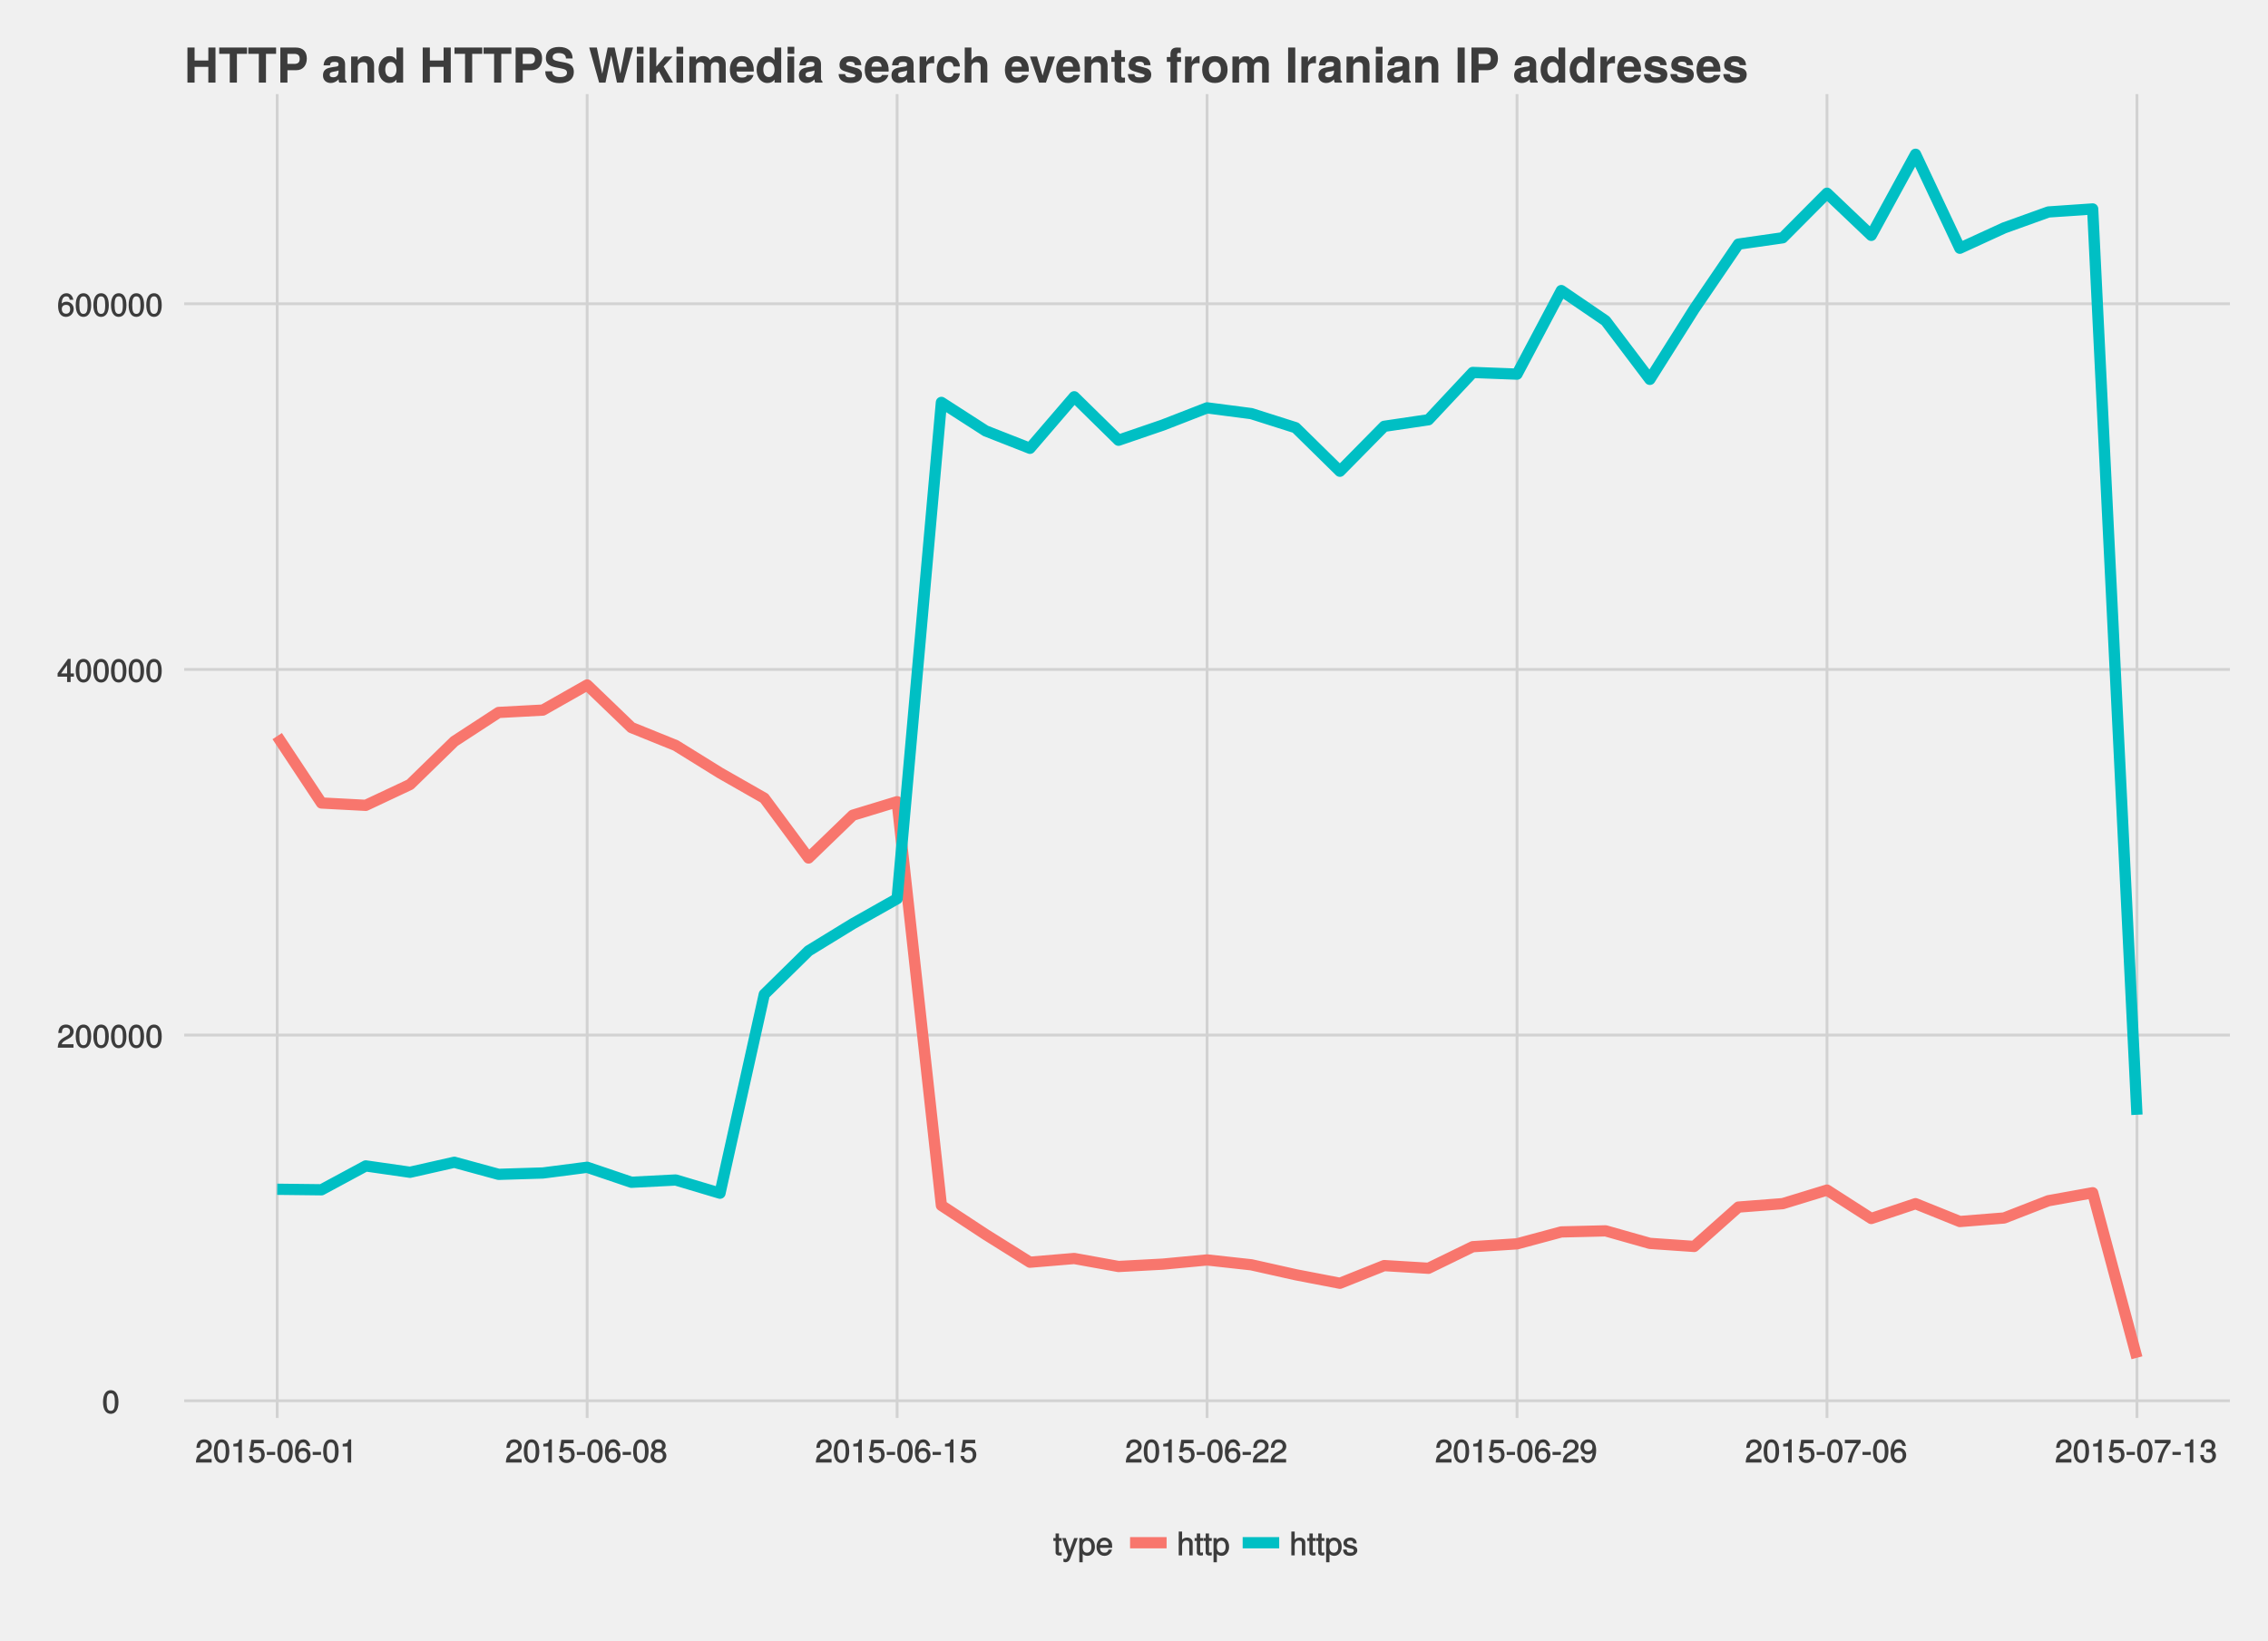 <?xml version="1.0" encoding="UTF-8"?>
<svg xmlns="http://www.w3.org/2000/svg" xmlns:xlink="http://www.w3.org/1999/xlink" width="858pt" height="621pt" viewBox="0 0 858 621" version="1.1">
<defs>
<g>
<symbol overflow="visible" id="glyph0-0">
<path style="stroke:none;" d=""/>
</symbol>
<symbol overflow="visible" id="glyph0-1">
<path style="stroke:none;" d="M 6.219 -4.219 C 6.219 -7.172 5.141 -8.766 3.297 -8.766 C 1.469 -8.766 0.375 -7.156 0.375 -4.297 C 0.375 -1.422 1.469 0.188 3.297 0.188 C 5.094 0.188 6.219 -1.422 6.219 -4.219 Z M 4.859 -4.312 C 4.859 -1.906 4.453 -0.953 3.281 -0.953 C 2.156 -0.953 1.734 -1.953 1.734 -4.281 C 1.734 -6.609 2.156 -7.578 3.297 -7.578 C 4.438 -7.578 4.859 -6.594 4.859 -4.312 Z M 4.859 -4.312 "/>
</symbol>
<symbol overflow="visible" id="glyph0-2">
<path style="stroke:none;" d="M 6.266 -6.141 C 6.266 -7.578 5.016 -8.766 3.406 -8.766 C 1.672 -8.766 0.516 -7.75 0.453 -5.562 L 1.781 -5.562 C 1.875 -7.109 2.328 -7.578 3.375 -7.578 C 4.328 -7.578 4.906 -7.031 4.906 -6.125 C 4.906 -5.453 4.547 -4.969 3.797 -4.531 L 2.688 -3.906 C 0.906 -2.906 0.359 -2 0.25 0 L 6.203 0 L 6.203 -1.312 L 1.75 -1.312 C 1.844 -1.875 2.188 -2.219 3.234 -2.828 L 4.422 -3.484 C 5.609 -4.109 6.266 -5.094 6.266 -6.141 Z M 6.266 -6.141 "/>
</symbol>
<symbol overflow="visible" id="glyph0-3">
<path style="stroke:none;" d="M 6.375 -2.172 L 6.375 -3.25 L 5.109 -3.25 L 5.109 -8.766 L 4.125 -8.766 L 0.188 -3.328 L 0.188 -2.047 L 3.781 -2.047 L 3.781 0 L 5.109 0 L 5.109 -2.047 L 6.375 -2.047 Z M 3.922 -3.25 L 1.516 -3.25 L 4.016 -6.75 L 3.781 -6.844 L 3.781 -3.25 Z M 3.922 -3.25 "/>
</symbol>
<symbol overflow="visible" id="glyph0-4">
<path style="stroke:none;" d="M 6.281 -2.766 C 6.281 -4.359 5.078 -5.562 3.547 -5.562 C 2.719 -5.562 1.938 -5.203 1.484 -4.578 L 1.734 -4.469 C 1.734 -6.547 2.281 -7.578 3.484 -7.578 C 4.234 -7.578 4.609 -7.234 4.797 -6.281 L 6.125 -6.281 C 5.906 -7.812 4.859 -8.766 3.562 -8.766 C 1.578 -8.766 0.375 -6.969 0.375 -4.016 C 0.375 -1.359 1.422 0.188 3.375 0.188 C 4.984 0.188 6.281 -1.109 6.281 -2.766 Z M 4.938 -2.688 C 4.938 -1.625 4.359 -1.016 3.391 -1.016 C 2.406 -1.016 1.781 -1.656 1.781 -2.75 C 1.781 -3.797 2.375 -4.359 3.422 -4.359 C 4.438 -4.359 4.938 -3.828 4.938 -2.688 Z M 4.938 -2.688 "/>
</symbol>
<symbol overflow="visible" id="glyph0-5">
<path style="stroke:none;" d="M 4.297 -0.125 L 4.297 -8.766 L 3.359 -8.766 C 2.953 -7.328 2.859 -7.281 1.078 -7.062 L 1.078 -6.062 L 2.969 -6.062 L 2.969 0 L 4.297 0 Z M 4.297 -0.125 "/>
</symbol>
<symbol overflow="visible" id="glyph0-6">
<path style="stroke:none;" d="M 6.281 -2.953 C 6.281 -4.625 5.047 -5.875 3.406 -5.875 C 2.812 -5.875 2.219 -5.672 2.016 -5.516 L 2.281 -7.281 L 5.844 -7.281 L 5.844 -8.594 L 1.203 -8.594 L 0.516 -3.875 L 1.719 -3.875 C 2.25 -4.5 2.562 -4.672 3.219 -4.672 C 4.359 -4.672 4.938 -4.062 4.938 -2.812 C 4.938 -1.578 4.375 -1.016 3.219 -1.016 C 2.297 -1.016 1.859 -1.359 1.578 -2.453 L 0.25 -2.453 C 0.625 -0.625 1.734 0.188 3.234 0.188 C 4.953 0.188 6.281 -1.156 6.281 -2.953 Z M 6.281 -2.953 "/>
</symbol>
<symbol overflow="visible" id="glyph0-7">
<path style="stroke:none;" d="M 3.547 -3.016 L 3.547 -4.016 L 0.406 -4.016 L 0.406 -2.875 L 3.547 -2.875 Z M 3.547 -3.016 "/>
</symbol>
<symbol overflow="visible" id="glyph0-8">
<path style="stroke:none;" d="M 6.281 -2.531 C 6.281 -3.484 5.672 -4.266 4.953 -4.625 C 5.656 -5.047 5.984 -5.562 5.984 -6.375 C 5.984 -7.703 4.812 -8.766 3.297 -8.766 C 1.797 -8.766 0.594 -7.703 0.594 -6.375 C 0.594 -5.578 0.922 -5.047 1.625 -4.625 C 0.922 -4.266 0.297 -3.484 0.297 -2.547 C 0.297 -0.984 1.625 0.188 3.297 0.188 C 4.984 0.188 6.281 -0.984 6.281 -2.531 Z M 4.625 -6.344 C 4.625 -5.562 4.188 -5.156 3.297 -5.156 C 2.406 -5.156 1.953 -5.562 1.953 -6.359 C 1.953 -7.172 2.406 -7.578 3.297 -7.578 C 4.203 -7.578 4.625 -7.172 4.625 -6.344 Z M 4.938 -2.516 C 4.938 -1.516 4.359 -1.016 3.281 -1.016 C 2.25 -1.016 1.656 -1.531 1.656 -2.516 C 1.656 -3.516 2.25 -4.016 3.297 -4.016 C 4.359 -4.016 4.938 -3.516 4.938 -2.516 Z M 4.938 -2.516 "/>
</symbol>
<symbol overflow="visible" id="glyph0-9">
<path style="stroke:none;" d="M 6.234 -4.578 C 6.234 -7.25 5.188 -8.766 3.234 -8.766 C 1.625 -8.766 0.312 -7.484 0.312 -5.812 C 0.312 -4.234 1.531 -3.031 3.078 -3.031 C 3.875 -3.031 4.562 -3.359 5.109 -4.016 L 4.875 -4.109 C 4.859 -2.047 4.328 -1.016 3.125 -1.016 C 2.375 -1.016 1.984 -1.359 1.797 -2.297 L 0.469 -2.297 C 0.703 -0.781 1.75 0.188 3.047 0.188 C 5.047 0.188 6.234 -1.641 6.234 -4.578 Z M 4.812 -5.844 C 4.812 -4.797 4.219 -4.234 3.188 -4.234 C 2.172 -4.234 1.672 -4.766 1.672 -5.906 C 1.672 -6.984 2.25 -7.578 3.234 -7.578 C 4.219 -7.578 4.812 -6.953 4.812 -5.844 Z M 4.812 -5.844 "/>
</symbol>
<symbol overflow="visible" id="glyph0-10">
<path style="stroke:none;" d="M 6.375 -7.578 L 6.375 -8.594 L 0.406 -8.594 L 0.406 -7.281 L 4.859 -7.281 C 3.344 -5.375 2.109 -2.797 1.469 0 L 2.891 0 C 3.391 -2.875 4.547 -5.359 6.375 -7.531 Z M 6.375 -7.578 "/>
</symbol>
<symbol overflow="visible" id="glyph0-11">
<path style="stroke:none;" d="M 6.203 -2.609 C 6.203 -3.641 5.656 -4.375 4.625 -4.719 L 4.625 -4.453 C 5.422 -4.766 5.953 -5.453 5.953 -6.297 C 5.953 -7.766 4.844 -8.766 3.234 -8.766 C 1.516 -8.766 0.453 -7.703 0.422 -5.766 L 1.75 -5.766 C 1.781 -7.156 2.156 -7.578 3.234 -7.578 C 4.172 -7.578 4.594 -7.156 4.594 -6.266 C 4.594 -5.359 4.344 -5.109 2.516 -5.109 L 2.516 -3.953 L 3.234 -3.953 C 4.391 -3.953 4.844 -3.547 4.844 -2.594 C 4.844 -1.531 4.328 -1.016 3.234 -1.016 C 2.078 -1.016 1.641 -1.469 1.562 -2.828 L 0.234 -2.828 C 0.375 -0.797 1.453 0.188 3.188 0.188 C 4.938 0.188 6.203 -1 6.203 -2.609 Z M 6.203 -2.609 "/>
</symbol>
<symbol overflow="visible" id="glyph0-12">
<path style="stroke:none;" d="M 3.188 -0.125 L 3.188 -1.156 C 2.922 -1.062 2.766 -1.062 2.562 -1.062 C 2.141 -1.062 2.141 -1.047 2.141 -1.484 L 2.141 -5.469 L 3.188 -5.469 L 3.188 -6.547 L 2.141 -6.547 L 2.141 -8.281 L 0.875 -8.281 L 0.875 -6.547 L 0.031 -6.547 L 0.031 -5.469 L 0.875 -5.469 L 0.875 -1.047 C 0.875 -0.406 1.453 0.078 2.234 0.078 C 2.469 0.078 2.719 0.062 3.188 -0.031 Z M 3.188 -0.125 "/>
</symbol>
<symbol overflow="visible" id="glyph0-13">
<path style="stroke:none;" d="M 5.734 -6.547 L 4.562 -6.547 L 2.766 -1.531 L 3.047 -1.531 L 1.391 -6.547 L 0.047 -6.547 L 2.219 -0.109 L 1.844 0.891 C 1.672 1.328 1.609 1.375 1.172 1.375 C 1.031 1.375 0.859 1.344 0.5 1.266 L 0.5 2.406 C 0.75 2.531 1.062 2.609 1.312 2.609 C 2.031 2.609 2.734 2.094 3.078 1.188 L 5.922 -6.547 Z M 5.734 -6.547 "/>
</symbol>
<symbol overflow="visible" id="glyph0-14">
<path style="stroke:none;" d="M 6.406 -3.219 C 6.406 -5.328 5.25 -6.734 3.578 -6.734 C 2.719 -6.734 1.938 -6.312 1.469 -5.562 L 1.703 -5.469 L 1.703 -6.547 L 0.516 -6.547 L 0.516 2.609 L 1.781 2.609 L 1.781 -0.891 L 1.547 -0.797 C 2.078 -0.141 2.766 0.188 3.594 0.188 C 5.203 0.188 6.406 -1.219 6.406 -3.219 Z M 5.094 -3.234 C 5.094 -1.812 4.5 -1.016 3.406 -1.016 C 2.359 -1.016 1.781 -1.75 1.781 -3.234 C 1.781 -4.703 2.359 -5.531 3.406 -5.531 C 4.516 -5.531 5.094 -4.734 5.094 -3.234 Z M 5.094 -3.234 "/>
</symbol>
<symbol overflow="visible" id="glyph0-15">
<path style="stroke:none;" d="M 6.281 -2.984 C 6.281 -3.906 6.219 -4.469 6.031 -4.938 C 5.625 -5.969 4.531 -6.734 3.359 -6.734 C 1.609 -6.734 0.344 -5.297 0.344 -3.234 C 0.344 -1.172 1.578 0.188 3.344 0.188 C 4.781 0.188 5.906 -0.766 6.188 -2.172 L 4.922 -2.172 C 4.594 -1.219 4.172 -1.016 3.375 -1.016 C 2.328 -1.016 1.688 -1.547 1.656 -2.859 L 6.281 -2.859 Z M 5.188 -3.781 C 5.188 -3.781 4.984 -3.922 4.984 -3.938 L 1.688 -3.938 C 1.766 -4.922 2.344 -5.547 3.344 -5.547 C 4.328 -5.547 4.938 -4.859 4.938 -3.875 Z M 5.188 -3.781 "/>
</symbol>
<symbol overflow="visible" id="glyph0-16">
<path style="stroke:none;" d="M 5.969 -0.125 L 5.969 -4.891 C 5.969 -5.938 5.078 -6.734 3.859 -6.734 C 2.969 -6.734 2.312 -6.422 1.734 -5.656 L 1.969 -5.562 L 1.969 -9.016 L 0.703 -9.016 L 0.703 0 L 1.969 0 L 1.969 -3.594 C 1.969 -4.891 2.516 -5.594 3.547 -5.594 C 4.25 -5.594 4.688 -5.312 4.688 -4.484 L 4.688 0 L 5.969 0 Z M 5.969 -0.125 "/>
</symbol>
<symbol overflow="visible" id="glyph0-17">
<path style="stroke:none;" d="M 5.641 -1.891 C 5.641 -2.828 4.984 -3.438 3.734 -3.734 L 2.766 -3.953 C 1.953 -4.156 1.734 -4.281 1.734 -4.734 C 1.734 -5.297 2.125 -5.547 2.938 -5.547 C 3.75 -5.547 4.031 -5.328 4.062 -4.531 L 5.391 -4.531 C 5.375 -5.906 4.422 -6.734 2.969 -6.734 C 1.516 -6.734 0.422 -5.844 0.422 -4.688 C 0.422 -3.703 1.062 -3.094 2.562 -2.734 L 3.484 -2.516 C 4.188 -2.344 4.312 -2.266 4.312 -1.812 C 4.312 -1.219 3.875 -1.016 3 -1.016 C 2.094 -1.016 1.734 -1.094 1.578 -2.188 L 0.266 -2.188 C 0.312 -0.594 1.266 0.188 2.922 0.188 C 4.5 0.188 5.641 -0.688 5.641 -1.891 Z M 5.641 -1.891 "/>
</symbol>
<symbol overflow="visible" id="glyph1-0">
<path style="stroke:none;" d=""/>
</symbol>
<symbol overflow="visible" id="glyph1-1">
<path style="stroke:none;" d="M 11.828 -0.078 L 11.828 -13.266 L 9.125 -13.266 L 9.125 -8.359 L 3.922 -8.359 L 3.922 -13.266 L 1.219 -13.266 L 1.219 0 L 3.922 0 L 3.922 -5.953 L 9.125 -5.953 L 9.125 0 L 11.828 0 Z M 11.828 -0.078 "/>
</symbol>
<symbol overflow="visible" id="glyph1-2">
<path style="stroke:none;" d="M 10.766 -10.938 L 10.766 -13.266 L 0.25 -13.266 L 0.25 -10.875 L 4.234 -10.875 L 4.234 0 L 6.938 0 L 6.938 -10.875 L 10.766 -10.875 Z M 10.766 -10.938 "/>
</symbol>
<symbol overflow="visible" id="glyph1-3">
<path style="stroke:none;" d="M 11.391 -9.125 C 11.391 -11.75 9.906 -13.266 7.156 -13.266 L 1.375 -13.266 L 1.375 0 L 4.062 0 L 4.062 -4.688 L 7.438 -4.688 C 9.844 -4.688 11.391 -6.469 11.391 -9.125 Z M 8.688 -8.969 C 8.688 -7.625 8.031 -7.078 6.594 -7.078 L 4.062 -7.078 L 4.062 -10.875 L 6.594 -10.875 C 8.031 -10.875 8.688 -10.312 8.688 -8.969 Z M 8.688 -8.969 "/>
</symbol>
<symbol overflow="visible" id="glyph1-4">
<path style="stroke:none;" d=""/>
</symbol>
<symbol overflow="visible" id="glyph1-5">
<path style="stroke:none;" d="M 9.438 -0.078 L 9.438 -0.406 C 8.984 -0.828 8.859 -1.062 8.859 -1.562 L 8.859 -6.969 C 8.859 -8.953 7.5 -10.031 4.875 -10.031 C 2.25 -10.031 0.875 -8.766 0.719 -6.516 L 3.125 -6.516 C 3.281 -7.594 3.688 -7.844 4.938 -7.844 C 5.906 -7.844 6.391 -7.594 6.391 -6.953 C 6.391 -5.922 5.641 -6.109 4.375 -5.891 L 3.359 -5.703 C 1.438 -5.359 0.5 -4.469 0.5 -2.703 C 0.5 -0.812 1.844 0.156 3.453 0.156 C 4.531 0.156 5.531 -0.328 6.406 -1.234 C 6.406 -0.797 6.469 -0.312 6.703 0 L 9.438 0 Z M 6.391 -4.234 C 6.391 -2.766 5.672 -2.016 4.391 -2.016 C 3.547 -2.016 3.031 -2.266 3.031 -2.984 C 3.031 -3.719 3.422 -3.922 4.469 -4.125 L 5.328 -4.281 C 6 -4.406 6.109 -4.469 6.391 -4.609 Z M 6.391 -4.234 "/>
</symbol>
<symbol overflow="visible" id="glyph1-6">
<path style="stroke:none;" d="M 9.828 -0.078 L 9.828 -6.594 C 9.828 -8.734 8.641 -10.031 6.562 -10.031 C 5.25 -10.031 4.375 -9.5 3.656 -8.422 L 3.656 -9.859 L 1.141 -9.859 L 1.141 0 L 3.656 0 L 3.656 -5.906 C 3.656 -7.062 4.469 -7.734 5.688 -7.734 C 6.766 -7.734 7.312 -7.219 7.312 -6.062 L 7.312 0 L 9.828 0 Z M 9.828 -0.078 "/>
</symbol>
<symbol overflow="visible" id="glyph1-7">
<path style="stroke:none;" d="M 9.812 -0.078 L 9.812 -13.266 L 7.297 -13.266 L 7.297 -8.562 C 6.656 -9.547 5.812 -10.031 4.609 -10.031 C 2.281 -10.031 0.516 -7.844 0.516 -4.906 C 0.516 -2.156 2.031 0.156 4.609 0.156 C 5.812 0.156 6.656 -0.312 7.297 -1.141 L 7.297 0 L 9.812 0 Z M 7.297 -4.875 C 7.297 -3.109 6.422 -2.094 5.172 -2.094 C 3.906 -2.094 3.047 -3.125 3.047 -4.906 C 3.047 -6.719 3.906 -7.781 5.172 -7.781 C 6.438 -7.781 7.297 -6.734 7.297 -4.875 Z M 7.297 -4.875 "/>
</symbol>
<symbol overflow="visible" id="glyph1-8">
<path style="stroke:none;" d="M 11.391 -4.016 C 11.391 -6.078 10.344 -7.125 7.922 -7.594 L 5.875 -7.984 C 3.938 -8.375 3.391 -8.672 3.391 -9.625 C 3.391 -10.625 4.266 -11.172 5.656 -11.172 C 7.359 -11.172 8.406 -10.531 8.406 -9.125 L 10.922 -9.125 C 10.922 -11.969 8.984 -13.484 5.781 -13.484 C 2.625 -13.484 0.812 -11.938 0.812 -9.375 C 0.812 -7.328 1.844 -6.297 4.5 -5.781 L 6.344 -5.422 C 8.141 -5.062 8.797 -4.75 8.797 -3.688 C 8.797 -2.594 7.797 -2.094 6.156 -2.094 C 4.312 -2.094 3.203 -2.797 3.203 -4.266 L 0.578 -4.266 C 0.578 -1.391 2.656 0.219 6.016 0.219 C 9.391 0.219 11.391 -1.344 11.391 -4.016 Z M 11.391 -4.016 "/>
</symbol>
<symbol overflow="visible" id="glyph1-9">
<path style="stroke:none;" d="M 16.781 -13.266 L 13.938 -13.266 L 11.953 -3.312 L 9.812 -13.266 L 7.188 -13.266 L 5.125 -3.328 L 3.078 -13.266 L 0.203 -13.266 L 3.953 0 L 6.359 0 L 8.516 -10.312 L 10.703 0 L 13.109 0 L 16.797 -13.266 Z M 16.781 -13.266 "/>
</symbol>
<symbol overflow="visible" id="glyph1-10">
<path style="stroke:none;" d="M 3.719 -0.078 L 3.719 -9.859 L 1.203 -9.859 L 1.203 0 L 3.719 0 Z M 3.766 -10.969 L 3.766 -13.547 L 1.234 -13.547 L 1.234 -10.891 L 3.766 -10.891 Z M 3.766 -10.969 "/>
</symbol>
<symbol overflow="visible" id="glyph1-11">
<path style="stroke:none;" d="M 9.859 -0.109 L 6.359 -6.109 L 9.734 -9.859 L 6.781 -9.859 L 3.578 -6.047 L 3.578 -13.266 L 1.062 -13.266 L 1.062 0 L 3.578 0 L 3.578 -3.203 L 4.594 -4.297 L 6.906 0 L 9.938 0 Z M 9.859 -0.109 "/>
</symbol>
<symbol overflow="visible" id="glyph1-12">
<path style="stroke:none;" d="M 14.828 -0.078 L 14.828 -6.953 C 14.828 -8.844 13.688 -10.031 11.734 -10.031 C 10.516 -10.031 9.641 -9.562 8.891 -8.547 C 8.422 -9.469 7.453 -10.031 6.25 -10.031 C 5.125 -10.031 4.406 -9.609 3.578 -8.625 L 3.578 -9.859 L 1.078 -9.859 L 1.078 0 L 3.594 0 L 3.594 -5.906 C 3.594 -7.094 4.25 -7.734 5.328 -7.734 C 6.172 -7.734 6.703 -7.328 6.703 -6.547 L 6.703 0 L 9.219 0 L 9.219 -5.906 C 9.219 -7.094 9.859 -7.734 10.938 -7.734 C 11.797 -7.734 12.312 -7.328 12.312 -6.547 L 12.312 0 L 14.828 0 Z M 14.828 -0.078 "/>
</symbol>
<symbol overflow="visible" id="glyph1-13">
<path style="stroke:none;" d="M 9.453 -4.578 C 9.453 -7.922 7.766 -10.031 4.891 -10.031 C 2.109 -10.031 0.391 -8.062 0.391 -4.812 C 0.391 -1.688 2.094 0.156 4.844 0.156 C 7.016 0.156 8.781 -0.906 9.359 -2.875 L 6.891 -2.875 C 6.641 -2.031 5.844 -1.906 4.938 -1.906 C 3.75 -1.906 2.984 -2.375 2.922 -4.188 L 9.406 -4.188 Z M 6.828 -6.016 L 2.953 -6.016 C 3.109 -7.297 3.75 -7.953 4.859 -7.953 C 5.938 -7.953 6.703 -7.328 6.797 -6.016 Z M 6.828 -6.016 "/>
</symbol>
<symbol overflow="visible" id="glyph1-14">
<path style="stroke:none;" d="M 9.359 -2.953 L 9.359 -3.078 C 9.359 -4.188 8.734 -5.094 7.453 -5.469 L 4.266 -6.391 C 3.562 -6.594 3.391 -6.672 3.391 -7.078 C 3.391 -7.609 3.953 -7.906 4.844 -7.906 C 6.047 -7.906 6.641 -7.547 6.656 -6.594 L 9.094 -6.594 C 9.047 -8.719 7.469 -10.031 4.859 -10.031 C 2.391 -10.031 0.859 -8.719 0.859 -6.719 C 0.859 -5.531 1.188 -4.812 2.984 -4.25 L 6 -3.312 C 6.625 -3.109 6.844 -2.984 6.844 -2.719 C 6.844 -2.125 6.141 -1.969 4.969 -1.969 C 3.812 -1.969 3.203 -2.109 2.969 -3.219 L 0.5 -3.219 C 0.594 -1.031 2.156 0.156 5.109 0.156 C 7.844 0.156 9.359 -0.984 9.359 -2.953 Z M 9.359 -2.953 "/>
</symbol>
<symbol overflow="visible" id="glyph1-15">
<path style="stroke:none;" d="M 6.656 -7.375 L 6.656 -10.016 C 6.516 -10.031 6.422 -10.031 6.359 -10.031 C 5.203 -10.031 4.188 -9.125 3.656 -7.812 L 3.656 -9.859 L 1.141 -9.859 L 1.141 0 L 3.656 0 L 3.656 -5.234 C 3.656 -6.719 4.391 -7.375 5.875 -7.375 C 6.141 -7.375 6.312 -7.359 6.656 -7.312 Z M 6.656 -7.375 "/>
</symbol>
<symbol overflow="visible" id="glyph1-16">
<path style="stroke:none;" d="M 9.391 -3.516 L 7.016 -3.516 C 6.656 -2.359 6.156 -2.016 5.188 -2.016 C 3.906 -2.016 3.125 -2.969 3.125 -4.859 C 3.125 -6.641 3.594 -7.844 5.188 -7.844 C 6.203 -7.844 6.703 -7.438 6.984 -6.078 L 9.391 -6.078 C 9.219 -8.531 7.625 -10.031 5.203 -10.031 C 2.297 -10.031 0.609 -8.172 0.609 -4.859 C 0.609 -1.656 2.281 0.156 5.172 0.156 C 7.531 0.156 9.156 -1.375 9.391 -3.516 Z M 9.391 -3.516 "/>
</symbol>
<symbol overflow="visible" id="glyph1-17">
<path style="stroke:none;" d="M 9.734 -0.078 L 9.734 -6.594 C 9.734 -8.859 8.406 -10.031 6.562 -10.031 C 5.328 -10.031 4.422 -9.484 3.719 -8.422 L 3.719 -13.266 L 1.203 -13.266 L 1.203 0 L 3.719 0 L 3.719 -5.906 C 3.719 -7.016 4.531 -7.734 5.672 -7.734 C 6.562 -7.734 7.219 -7.328 7.219 -6.016 L 7.219 0 L 9.734 0 Z M 9.734 -0.078 "/>
</symbol>
<symbol overflow="visible" id="glyph1-18">
<path style="stroke:none;" d="M 9.641 -9.859 L 7.016 -9.859 L 5.016 -2.641 L 2.875 -9.859 L 0.219 -9.859 L 3.672 0 L 6.266 0 L 9.672 -9.859 Z M 9.641 -9.859 "/>
</symbol>
<symbol overflow="visible" id="glyph1-19">
<path style="stroke:none;" d="M 5.422 -0.078 L 5.422 -1.906 C 5.172 -1.875 5.016 -1.859 4.844 -1.859 C 4.172 -1.859 4.016 -1.984 4.016 -2.844 L 4.016 -7.844 L 5.422 -7.844 L 5.422 -9.672 L 4.016 -9.672 L 4.016 -12.281 L 1.5 -12.281 L 1.5 -9.672 L 0.25 -9.672 L 0.25 -7.844 L 1.5 -7.844 L 1.5 -2.156 C 1.5 -0.625 2.297 0.078 3.953 0.078 C 4.516 0.078 4.969 0.016 5.422 0 Z M 5.422 -0.078 "/>
</symbol>
<symbol overflow="visible" id="glyph1-20">
<path style="stroke:none;" d="M 5.641 -7.922 L 5.641 -9.672 L 4.141 -9.672 L 4.141 -10.547 C 4.141 -11.047 4.359 -11.234 4.828 -11.234 C 5.047 -11.234 5.328 -11.219 5.547 -11.172 L 5.547 -13.219 C 5.078 -13.25 4.453 -13.266 4.109 -13.266 C 2.438 -13.266 1.625 -12.406 1.625 -10.766 L 1.625 -9.672 L 0.25 -9.672 L 0.25 -7.844 L 1.625 -7.844 L 1.625 0 L 4.141 0 L 4.141 -7.844 L 5.641 -7.844 Z M 5.641 -7.922 "/>
</symbol>
<symbol overflow="visible" id="glyph1-21">
<path style="stroke:none;" d="M 10.234 -4.859 C 10.234 -8.156 8.453 -10.031 5.422 -10.031 C 2.453 -10.031 0.625 -8.125 0.625 -4.938 C 0.625 -1.734 2.453 0.156 5.438 0.156 C 8.391 0.156 10.234 -1.75 10.234 -4.859 Z M 7.719 -4.891 C 7.719 -3.078 6.781 -2.016 5.438 -2.016 C 4.062 -2.016 3.156 -3.078 3.156 -4.938 C 3.156 -6.781 4.062 -7.844 5.438 -7.844 C 6.828 -7.844 7.719 -6.797 7.719 -4.891 Z M 7.719 -4.891 "/>
</symbol>
<symbol overflow="visible" id="glyph1-22">
<path style="stroke:none;" d="M 3.828 -0.078 L 3.828 -13.266 L 1.141 -13.266 L 1.141 0 L 3.828 0 Z M 3.828 -0.078 "/>
</symbol>
</g>
<clipPath id="clip1">
  <path d="M 69.688 35.602 L 844 35.602 L 844 537 L 69.688 537 Z M 69.688 35.602 "/>
</clipPath>
<clipPath id="clip2">
  <path d="M 69.688 529 L 844.602 529 L 844.602 531 L 69.688 531 Z M 69.688 529 "/>
</clipPath>
<clipPath id="clip3">
  <path d="M 69.688 391 L 844.602 391 L 844.602 393 L 69.688 393 Z M 69.688 391 "/>
</clipPath>
<clipPath id="clip4">
  <path d="M 69.688 252 L 844.602 252 L 844.602 254 L 69.688 254 Z M 69.688 252 "/>
</clipPath>
<clipPath id="clip5">
  <path d="M 69.688 114 L 844.602 114 L 844.602 116 L 69.688 116 Z M 69.688 114 "/>
</clipPath>
<clipPath id="clip6">
  <path d="M 104 35.602 L 106 35.602 L 106 537 L 104 537 Z M 104 35.602 "/>
</clipPath>
<clipPath id="clip7">
  <path d="M 221 35.602 L 223 35.602 L 223 537 L 221 537 Z M 221 35.602 "/>
</clipPath>
<clipPath id="clip8">
  <path d="M 338 35.602 L 340 35.602 L 340 537 L 338 537 Z M 338 35.602 "/>
</clipPath>
<clipPath id="clip9">
  <path d="M 456 35.602 L 458 35.602 L 458 537 L 456 537 Z M 456 35.602 "/>
</clipPath>
<clipPath id="clip10">
  <path d="M 573 35.602 L 575 35.602 L 575 537 L 573 537 Z M 573 35.602 "/>
</clipPath>
<clipPath id="clip11">
  <path d="M 690 35.602 L 692 35.602 L 692 537 L 690 537 Z M 690 35.602 "/>
</clipPath>
<clipPath id="clip12">
  <path d="M 807 35.602 L 809 35.602 L 809 537 L 807 537 Z M 807 35.602 "/>
</clipPath>
</defs>
<g id="surface137">
<rect x="0" y="0" width="858" height="621" style="fill:rgb(100%,100%,100%);fill-opacity:1;stroke:none;"/>
<rect x="0" y="0" width="858" height="621" style="fill:rgb(94.118%,94.118%,94.118%);fill-opacity:1;stroke:none;"/>
<g clip-path="url(#clip1)" clip-rule="nonzero">
<path style=" stroke:none;fill-rule:nonzero;fill:rgb(94.118%,94.118%,94.118%);fill-opacity:1;" d="M 69.688 536.461 L 843.602 536.461 L 843.602 35.602 L 69.688 35.602 Z M 69.688 536.461 "/>
</g>
<g clip-path="url(#clip2)" clip-rule="nonzero">
<path style="fill:none;stroke-width:1.063;stroke-linecap:butt;stroke-linejoin:round;stroke:rgb(82.353%,82.353%,82.353%);stroke-opacity:1;stroke-miterlimit:10;" d="M 69.688 529.941 L 843.602 529.941 "/>
</g>
<g clip-path="url(#clip3)" clip-rule="nonzero">
<path style="fill:none;stroke-width:1.063;stroke-linecap:butt;stroke-linejoin:round;stroke:rgb(82.353%,82.353%,82.353%);stroke-opacity:1;stroke-miterlimit:10;" d="M 69.688 391.605 L 843.602 391.605 "/>
</g>
<g clip-path="url(#clip4)" clip-rule="nonzero">
<path style="fill:none;stroke-width:1.063;stroke-linecap:butt;stroke-linejoin:round;stroke:rgb(82.353%,82.353%,82.353%);stroke-opacity:1;stroke-miterlimit:10;" d="M 69.688 253.266 L 843.602 253.266 "/>
</g>
<g clip-path="url(#clip5)" clip-rule="nonzero">
<path style="fill:none;stroke-width:1.063;stroke-linecap:butt;stroke-linejoin:round;stroke:rgb(82.353%,82.353%,82.353%);stroke-opacity:1;stroke-miterlimit:10;" d="M 69.688 114.926 L 843.602 114.926 "/>
</g>
<g clip-path="url(#clip6)" clip-rule="nonzero">
<path style="fill:none;stroke-width:1.063;stroke-linecap:butt;stroke-linejoin:round;stroke:rgb(82.353%,82.353%,82.353%);stroke-opacity:1;stroke-miterlimit:10;" d="M 104.863 536.461 L 104.863 35.602 "/>
</g>
<g clip-path="url(#clip7)" clip-rule="nonzero">
<path style="fill:none;stroke-width:1.063;stroke-linecap:butt;stroke-linejoin:round;stroke:rgb(82.353%,82.353%,82.353%);stroke-opacity:1;stroke-miterlimit:10;" d="M 222.125 536.461 L 222.125 35.602 "/>
</g>
<g clip-path="url(#clip8)" clip-rule="nonzero">
<path style="fill:none;stroke-width:1.063;stroke-linecap:butt;stroke-linejoin:round;stroke:rgb(82.353%,82.353%,82.353%);stroke-opacity:1;stroke-miterlimit:10;" d="M 339.383 536.461 L 339.383 35.602 "/>
</g>
<g clip-path="url(#clip9)" clip-rule="nonzero">
<path style="fill:none;stroke-width:1.063;stroke-linecap:butt;stroke-linejoin:round;stroke:rgb(82.353%,82.353%,82.353%);stroke-opacity:1;stroke-miterlimit:10;" d="M 456.645 536.461 L 456.645 35.602 "/>
</g>
<g clip-path="url(#clip10)" clip-rule="nonzero">
<path style="fill:none;stroke-width:1.063;stroke-linecap:butt;stroke-linejoin:round;stroke:rgb(82.353%,82.353%,82.353%);stroke-opacity:1;stroke-miterlimit:10;" d="M 573.902 536.461 L 573.902 35.602 "/>
</g>
<g clip-path="url(#clip11)" clip-rule="nonzero">
<path style="fill:none;stroke-width:1.063;stroke-linecap:butt;stroke-linejoin:round;stroke:rgb(82.353%,82.353%,82.353%);stroke-opacity:1;stroke-miterlimit:10;" d="M 691.164 536.461 L 691.164 35.602 "/>
</g>
<g clip-path="url(#clip12)" clip-rule="nonzero">
<path style="fill:none;stroke-width:1.063;stroke-linecap:butt;stroke-linejoin:round;stroke:rgb(82.353%,82.353%,82.353%);stroke-opacity:1;stroke-miterlimit:10;" d="M 808.422 536.461 L 808.422 35.602 "/>
</g>
<path style="fill:none;stroke-width:4.252;stroke-linecap:butt;stroke-linejoin:round;stroke:rgb(97.255%,46.275%,42.745%);stroke-opacity:1;stroke-miterlimit:1;" d="M 104.863 278.496 L 121.617 303.805 L 138.367 304.688 L 155.117 296.809 L 171.871 280.469 L 188.621 269.547 L 205.371 268.652 L 222.125 259.145 L 238.875 275.254 L 255.625 282.031 L 272.379 292.422 L 289.129 301.973 L 305.883 324.613 L 322.633 308.422 L 339.383 303.316 L 356.137 456.051 L 372.887 467.059 L 389.637 477.535 L 406.391 476.133 L 423.141 479.16 L 439.891 478.266 L 456.645 476.68 L 473.395 478.52 L 490.145 482.273 L 506.898 485.504 L 523.648 478.816 L 540.398 479.832 L 557.152 471.668 L 573.902 470.586 L 590.652 466.082 L 607.406 465.676 L 624.156 470.414 L 640.91 471.574 L 657.66 456.68 L 674.41 455.383 L 691.164 450.254 L 707.914 460.996 L 724.664 455.395 L 741.418 462.145 L 758.168 460.805 L 774.918 454.281 L 791.672 451.254 L 808.422 513.695 "/>
<path style="fill:none;stroke-width:4.252;stroke-linecap:butt;stroke-linejoin:round;stroke:rgb(0%,74.902%,76.863%);stroke-opacity:1;stroke-miterlimit:1;" d="M 104.863 449.941 L 121.617 450.137 L 138.367 441.109 L 155.117 443.508 L 171.871 439.727 L 188.621 444.297 L 205.371 443.785 L 222.125 441.621 L 238.875 447.293 L 255.625 446.434 L 272.379 451.43 L 289.129 376.211 L 305.883 359.742 L 322.633 349.473 L 339.383 340.023 L 356.137 152.246 L 372.887 163.027 L 389.637 169.605 L 406.391 150.113 L 423.141 166.555 L 439.891 160.82 L 456.645 154.309 L 473.395 156.488 L 490.145 161.812 L 506.898 178.285 L 523.648 161.289 L 540.398 158.809 L 557.152 140.91 L 573.902 141.547 L 590.652 109.934 L 607.406 121.367 L 624.156 143.52 L 640.91 116.949 L 657.66 92.359 L 674.41 89.961 L 691.164 73.105 L 707.914 89.043 L 724.664 58.367 L 741.418 93.914 L 758.168 86.227 L 774.918 80.199 L 791.672 79.047 L 808.422 421.758 "/>
<g style="fill:rgb(23.529%,23.529%,23.529%);fill-opacity:1;">
  <use xlink:href="#glyph0-1" x="38.602" y="534.718"/>
</g>
<g style="fill:rgb(23.529%,23.529%,23.529%);fill-opacity:1;">
  <use xlink:href="#glyph0-2" x="21.602" y="396.382"/>
  <use xlink:href="#glyph0-1" x="28.273" y="396.382"/>
  <use xlink:href="#glyph0-1" x="34.945" y="396.382"/>
  <use xlink:href="#glyph0-1" x="41.617" y="396.382"/>
  <use xlink:href="#glyph0-1" x="48.289" y="396.382"/>
  <use xlink:href="#glyph0-1" x="54.961" y="396.382"/>
</g>
<g style="fill:rgb(23.529%,23.529%,23.529%);fill-opacity:1;">
  <use xlink:href="#glyph0-3" x="21.602" y="258.042"/>
  <use xlink:href="#glyph0-1" x="28.273" y="258.042"/>
  <use xlink:href="#glyph0-1" x="34.945" y="258.042"/>
  <use xlink:href="#glyph0-1" x="41.617" y="258.042"/>
  <use xlink:href="#glyph0-1" x="48.289" y="258.042"/>
  <use xlink:href="#glyph0-1" x="54.961" y="258.042"/>
</g>
<g style="fill:rgb(23.529%,23.529%,23.529%);fill-opacity:1;">
  <use xlink:href="#glyph0-4" x="21.602" y="119.702"/>
  <use xlink:href="#glyph0-1" x="28.273" y="119.702"/>
  <use xlink:href="#glyph0-1" x="34.945" y="119.702"/>
  <use xlink:href="#glyph0-1" x="41.617" y="119.702"/>
  <use xlink:href="#glyph0-1" x="48.289" y="119.702"/>
  <use xlink:href="#glyph0-1" x="54.961" y="119.702"/>
</g>
<g style="fill:rgb(23.529%,23.529%,23.529%);fill-opacity:1;">
  <use xlink:href="#glyph0-2" x="73.863" y="553.323"/>
  <use xlink:href="#glyph0-1" x="80.535" y="553.323"/>
  <use xlink:href="#glyph0-5" x="87.207" y="553.323"/>
  <use xlink:href="#glyph0-6" x="93.879" y="553.323"/>
  <use xlink:href="#glyph0-7" x="100.551" y="553.323"/>
  <use xlink:href="#glyph0-1" x="104.547" y="553.323"/>
  <use xlink:href="#glyph0-4" x="111.219" y="553.323"/>
  <use xlink:href="#glyph0-7" x="117.891" y="553.323"/>
  <use xlink:href="#glyph0-1" x="121.887" y="553.323"/>
  <use xlink:href="#glyph0-5" x="128.559" y="553.323"/>
</g>
<g style="fill:rgb(23.529%,23.529%,23.529%);fill-opacity:1;">
  <use xlink:href="#glyph0-2" x="191.125" y="553.323"/>
  <use xlink:href="#glyph0-1" x="197.797" y="553.323"/>
  <use xlink:href="#glyph0-5" x="204.469" y="553.323"/>
  <use xlink:href="#glyph0-6" x="211.141" y="553.323"/>
  <use xlink:href="#glyph0-7" x="217.812" y="553.323"/>
  <use xlink:href="#glyph0-1" x="221.809" y="553.323"/>
  <use xlink:href="#glyph0-4" x="228.48" y="553.323"/>
  <use xlink:href="#glyph0-7" x="235.152" y="553.323"/>
  <use xlink:href="#glyph0-1" x="239.148" y="553.323"/>
  <use xlink:href="#glyph0-8" x="245.82" y="553.323"/>
</g>
<g style="fill:rgb(23.529%,23.529%,23.529%);fill-opacity:1;">
  <use xlink:href="#glyph0-2" x="308.383" y="553.323"/>
  <use xlink:href="#glyph0-1" x="315.055" y="553.323"/>
  <use xlink:href="#glyph0-5" x="321.727" y="553.323"/>
  <use xlink:href="#glyph0-6" x="328.398" y="553.323"/>
  <use xlink:href="#glyph0-7" x="335.07" y="553.323"/>
  <use xlink:href="#glyph0-1" x="339.066" y="553.323"/>
  <use xlink:href="#glyph0-4" x="345.738" y="553.323"/>
  <use xlink:href="#glyph0-7" x="352.41" y="553.323"/>
  <use xlink:href="#glyph0-5" x="356.406" y="553.323"/>
  <use xlink:href="#glyph0-6" x="363.078" y="553.323"/>
</g>
<g style="fill:rgb(23.529%,23.529%,23.529%);fill-opacity:1;">
  <use xlink:href="#glyph0-2" x="425.645" y="553.323"/>
  <use xlink:href="#glyph0-1" x="432.316" y="553.323"/>
  <use xlink:href="#glyph0-5" x="438.988" y="553.323"/>
  <use xlink:href="#glyph0-6" x="445.66" y="553.323"/>
  <use xlink:href="#glyph0-7" x="452.332" y="553.323"/>
  <use xlink:href="#glyph0-1" x="456.328" y="553.323"/>
  <use xlink:href="#glyph0-4" x="463" y="553.323"/>
  <use xlink:href="#glyph0-7" x="469.672" y="553.323"/>
  <use xlink:href="#glyph0-2" x="473.668" y="553.323"/>
  <use xlink:href="#glyph0-2" x="480.34" y="553.323"/>
</g>
<g style="fill:rgb(23.529%,23.529%,23.529%);fill-opacity:1;">
  <use xlink:href="#glyph0-2" x="542.902" y="553.323"/>
  <use xlink:href="#glyph0-1" x="549.574" y="553.323"/>
  <use xlink:href="#glyph0-5" x="556.246" y="553.323"/>
  <use xlink:href="#glyph0-6" x="562.918" y="553.323"/>
  <use xlink:href="#glyph0-7" x="569.59" y="553.323"/>
  <use xlink:href="#glyph0-1" x="573.586" y="553.323"/>
  <use xlink:href="#glyph0-4" x="580.258" y="553.323"/>
  <use xlink:href="#glyph0-7" x="586.93" y="553.323"/>
  <use xlink:href="#glyph0-2" x="590.926" y="553.323"/>
  <use xlink:href="#glyph0-9" x="597.598" y="553.323"/>
</g>
<g style="fill:rgb(23.529%,23.529%,23.529%);fill-opacity:1;">
  <use xlink:href="#glyph0-2" x="660.164" y="553.323"/>
  <use xlink:href="#glyph0-1" x="666.836" y="553.323"/>
  <use xlink:href="#glyph0-5" x="673.508" y="553.323"/>
  <use xlink:href="#glyph0-6" x="680.18" y="553.323"/>
  <use xlink:href="#glyph0-7" x="686.852" y="553.323"/>
  <use xlink:href="#glyph0-1" x="690.848" y="553.323"/>
  <use xlink:href="#glyph0-10" x="697.52" y="553.323"/>
  <use xlink:href="#glyph0-7" x="704.191" y="553.323"/>
  <use xlink:href="#glyph0-1" x="708.188" y="553.323"/>
  <use xlink:href="#glyph0-4" x="714.859" y="553.323"/>
</g>
<g style="fill:rgb(23.529%,23.529%,23.529%);fill-opacity:1;">
  <use xlink:href="#glyph0-2" x="777.422" y="553.323"/>
  <use xlink:href="#glyph0-1" x="784.094" y="553.323"/>
  <use xlink:href="#glyph0-5" x="790.766" y="553.323"/>
  <use xlink:href="#glyph0-6" x="797.438" y="553.323"/>
  <use xlink:href="#glyph0-7" x="804.109" y="553.323"/>
  <use xlink:href="#glyph0-1" x="808.105" y="553.323"/>
  <use xlink:href="#glyph0-10" x="814.777" y="553.323"/>
  <use xlink:href="#glyph0-7" x="821.449" y="553.323"/>
  <use xlink:href="#glyph0-5" x="825.445" y="553.323"/>
  <use xlink:href="#glyph0-11" x="832.117" y="553.323"/>
</g>
<path style=" stroke:none;fill-rule:nonzero;fill:rgb(94.118%,94.118%,94.118%);fill-opacity:1;" d="M 394.211 596.566 L 519.074 596.566 L 519.074 570.781 L 394.211 570.781 Z M 394.211 596.566 "/>
<g style="fill:rgb(23.529%,23.529%,23.529%);fill-opacity:1;">
  <use xlink:href="#glyph0-12" x="398.465" y="588.448"/>
  <use xlink:href="#glyph0-13" x="401.801" y="588.448"/>
  <use xlink:href="#glyph0-14" x="407.801" y="588.448"/>
  <use xlink:href="#glyph0-15" x="414.473" y="588.448"/>
</g>
<path style=" stroke:none;fill-rule:nonzero;fill:rgb(94.118%,94.118%,94.118%);fill-opacity:1;" d="M 425.785 592.312 L 443.066 592.312 L 443.066 575.031 L 425.785 575.031 Z M 425.785 592.312 "/>
<path style="fill:none;stroke-width:4.252;stroke-linecap:butt;stroke-linejoin:round;stroke:rgb(97.255%,46.275%,42.745%);stroke-opacity:1;stroke-miterlimit:10;" d="M 427.512 583.672 L 441.336 583.672 "/>
<path style=" stroke:none;fill-rule:nonzero;fill:rgb(94.118%,94.118%,94.118%);fill-opacity:1;" d="M 468.383 592.312 L 485.664 592.312 L 485.664 575.031 L 468.383 575.031 Z M 468.383 592.312 "/>
<path style="fill:none;stroke-width:4.252;stroke-linecap:butt;stroke-linejoin:round;stroke:rgb(0%,74.902%,76.863%);stroke-opacity:1;stroke-miterlimit:10;" d="M 470.109 583.672 L 483.934 583.672 "/>
<g style="fill:rgb(23.529%,23.529%,23.529%);fill-opacity:1;">
  <use xlink:href="#glyph0-16" x="445.223" y="588.448"/>
  <use xlink:href="#glyph0-12" x="451.895" y="588.448"/>
  <use xlink:href="#glyph0-12" x="455.23" y="588.448"/>
  <use xlink:href="#glyph0-14" x="458.566" y="588.448"/>
</g>
<g style="fill:rgb(23.529%,23.529%,23.529%);fill-opacity:1;">
  <use xlink:href="#glyph0-16" x="487.824" y="588.448"/>
  <use xlink:href="#glyph0-12" x="494.496" y="588.448"/>
  <use xlink:href="#glyph0-12" x="497.832" y="588.448"/>
  <use xlink:href="#glyph0-14" x="501.168" y="588.448"/>
  <use xlink:href="#glyph0-17" x="507.84" y="588.448"/>
</g>
<g style="fill:rgb(23.529%,23.529%,23.529%);fill-opacity:1;">
  <use xlink:href="#glyph1-1" x="69.688" y="31.25"/>
  <use xlink:href="#glyph1-2" x="82.684" y="31.25"/>
  <use xlink:href="#glyph1-2" x="93.682" y="31.25"/>
  <use xlink:href="#glyph1-3" x="104.68" y="31.25"/>
  <use xlink:href="#glyph1-4" x="116.686" y="31.25"/>
  <use xlink:href="#glyph1-5" x="121.689" y="31.25"/>
  <use xlink:href="#glyph1-6" x="131.697" y="31.25"/>
  <use xlink:href="#glyph1-7" x="142.695" y="31.25"/>
  <use xlink:href="#glyph1-4" x="153.693" y="31.25"/>
  <use xlink:href="#glyph1-1" x="158.697" y="31.25"/>
  <use xlink:href="#glyph1-2" x="171.693" y="31.25"/>
  <use xlink:href="#glyph1-2" x="182.691" y="31.25"/>
  <use xlink:href="#glyph1-3" x="193.689" y="31.25"/>
  <use xlink:href="#glyph1-8" x="205.695" y="31.25"/>
  <use xlink:href="#glyph1-4" x="217.701" y="31.25"/>
  <use xlink:href="#glyph1-9" x="222.705" y="31.25"/>
  <use xlink:href="#glyph1-10" x="239.697" y="31.25"/>
  <use xlink:href="#glyph1-11" x="244.701" y="31.25"/>
  <use xlink:href="#glyph1-10" x="254.709" y="31.25"/>
  <use xlink:href="#glyph1-12" x="259.713" y="31.25"/>
  <use xlink:href="#glyph1-13" x="275.715" y="31.25"/>
  <use xlink:href="#glyph1-7" x="285.723" y="31.25"/>
  <use xlink:href="#glyph1-10" x="296.721" y="31.25"/>
  <use xlink:href="#glyph1-5" x="301.725" y="31.25"/>
  <use xlink:href="#glyph1-4" x="311.732" y="31.25"/>
  <use xlink:href="#glyph1-14" x="316.736" y="31.25"/>
  <use xlink:href="#glyph1-13" x="326.744" y="31.25"/>
  <use xlink:href="#glyph1-5" x="336.752" y="31.25"/>
  <use xlink:href="#glyph1-15" x="346.76" y="31.25"/>
  <use xlink:href="#glyph1-16" x="353.762" y="31.25"/>
  <use xlink:href="#glyph1-17" x="363.77" y="31.25"/>
  <use xlink:href="#glyph1-4" x="374.768" y="31.25"/>
  <use xlink:href="#glyph1-13" x="379.771" y="31.25"/>
  <use xlink:href="#glyph1-18" x="389.42" y="31.25"/>
  <use xlink:href="#glyph1-13" x="399.158" y="31.25"/>
  <use xlink:href="#glyph1-6" x="409.166" y="31.25"/>
  <use xlink:href="#glyph1-19" x="420.164" y="31.25"/>
  <use xlink:href="#glyph1-14" x="426.158" y="31.25"/>
  <use xlink:href="#glyph1-4" x="436.166" y="31.25"/>
  <use xlink:href="#glyph1-20" x="441.17" y="31.25"/>
  <use xlink:href="#glyph1-15" x="447.164" y="31.25"/>
  <use xlink:href="#glyph1-21" x="454.166" y="31.25"/>
  <use xlink:href="#glyph1-12" x="465.164" y="31.25"/>
  <use xlink:href="#glyph1-4" x="481.166" y="31.25"/>
  <use xlink:href="#glyph1-22" x="486.17" y="31.25"/>
  <use xlink:href="#glyph1-15" x="491.174" y="31.25"/>
  <use xlink:href="#glyph1-5" x="498.266" y="31.25"/>
  <use xlink:href="#glyph1-6" x="508.273" y="31.25"/>
  <use xlink:href="#glyph1-10" x="519.271" y="31.25"/>
  <use xlink:href="#glyph1-5" x="524.275" y="31.25"/>
  <use xlink:href="#glyph1-6" x="534.283" y="31.25"/>
  <use xlink:href="#glyph1-4" x="545.281" y="31.25"/>
  <use xlink:href="#glyph1-22" x="550.285" y="31.25"/>
  <use xlink:href="#glyph1-3" x="555.289" y="31.25"/>
  <use xlink:href="#glyph1-4" x="567.295" y="31.25"/>
  <use xlink:href="#glyph1-5" x="572.299" y="31.25"/>
  <use xlink:href="#glyph1-7" x="582.307" y="31.25"/>
  <use xlink:href="#glyph1-7" x="593.305" y="31.25"/>
  <use xlink:href="#glyph1-15" x="604.303" y="31.25"/>
  <use xlink:href="#glyph1-13" x="611.395" y="31.25"/>
  <use xlink:href="#glyph1-14" x="621.402" y="31.25"/>
  <use xlink:href="#glyph1-14" x="631.41" y="31.25"/>
  <use xlink:href="#glyph1-13" x="641.418" y="31.25"/>
  <use xlink:href="#glyph1-14" x="651.426" y="31.25"/>
</g>
</g>
</svg>
